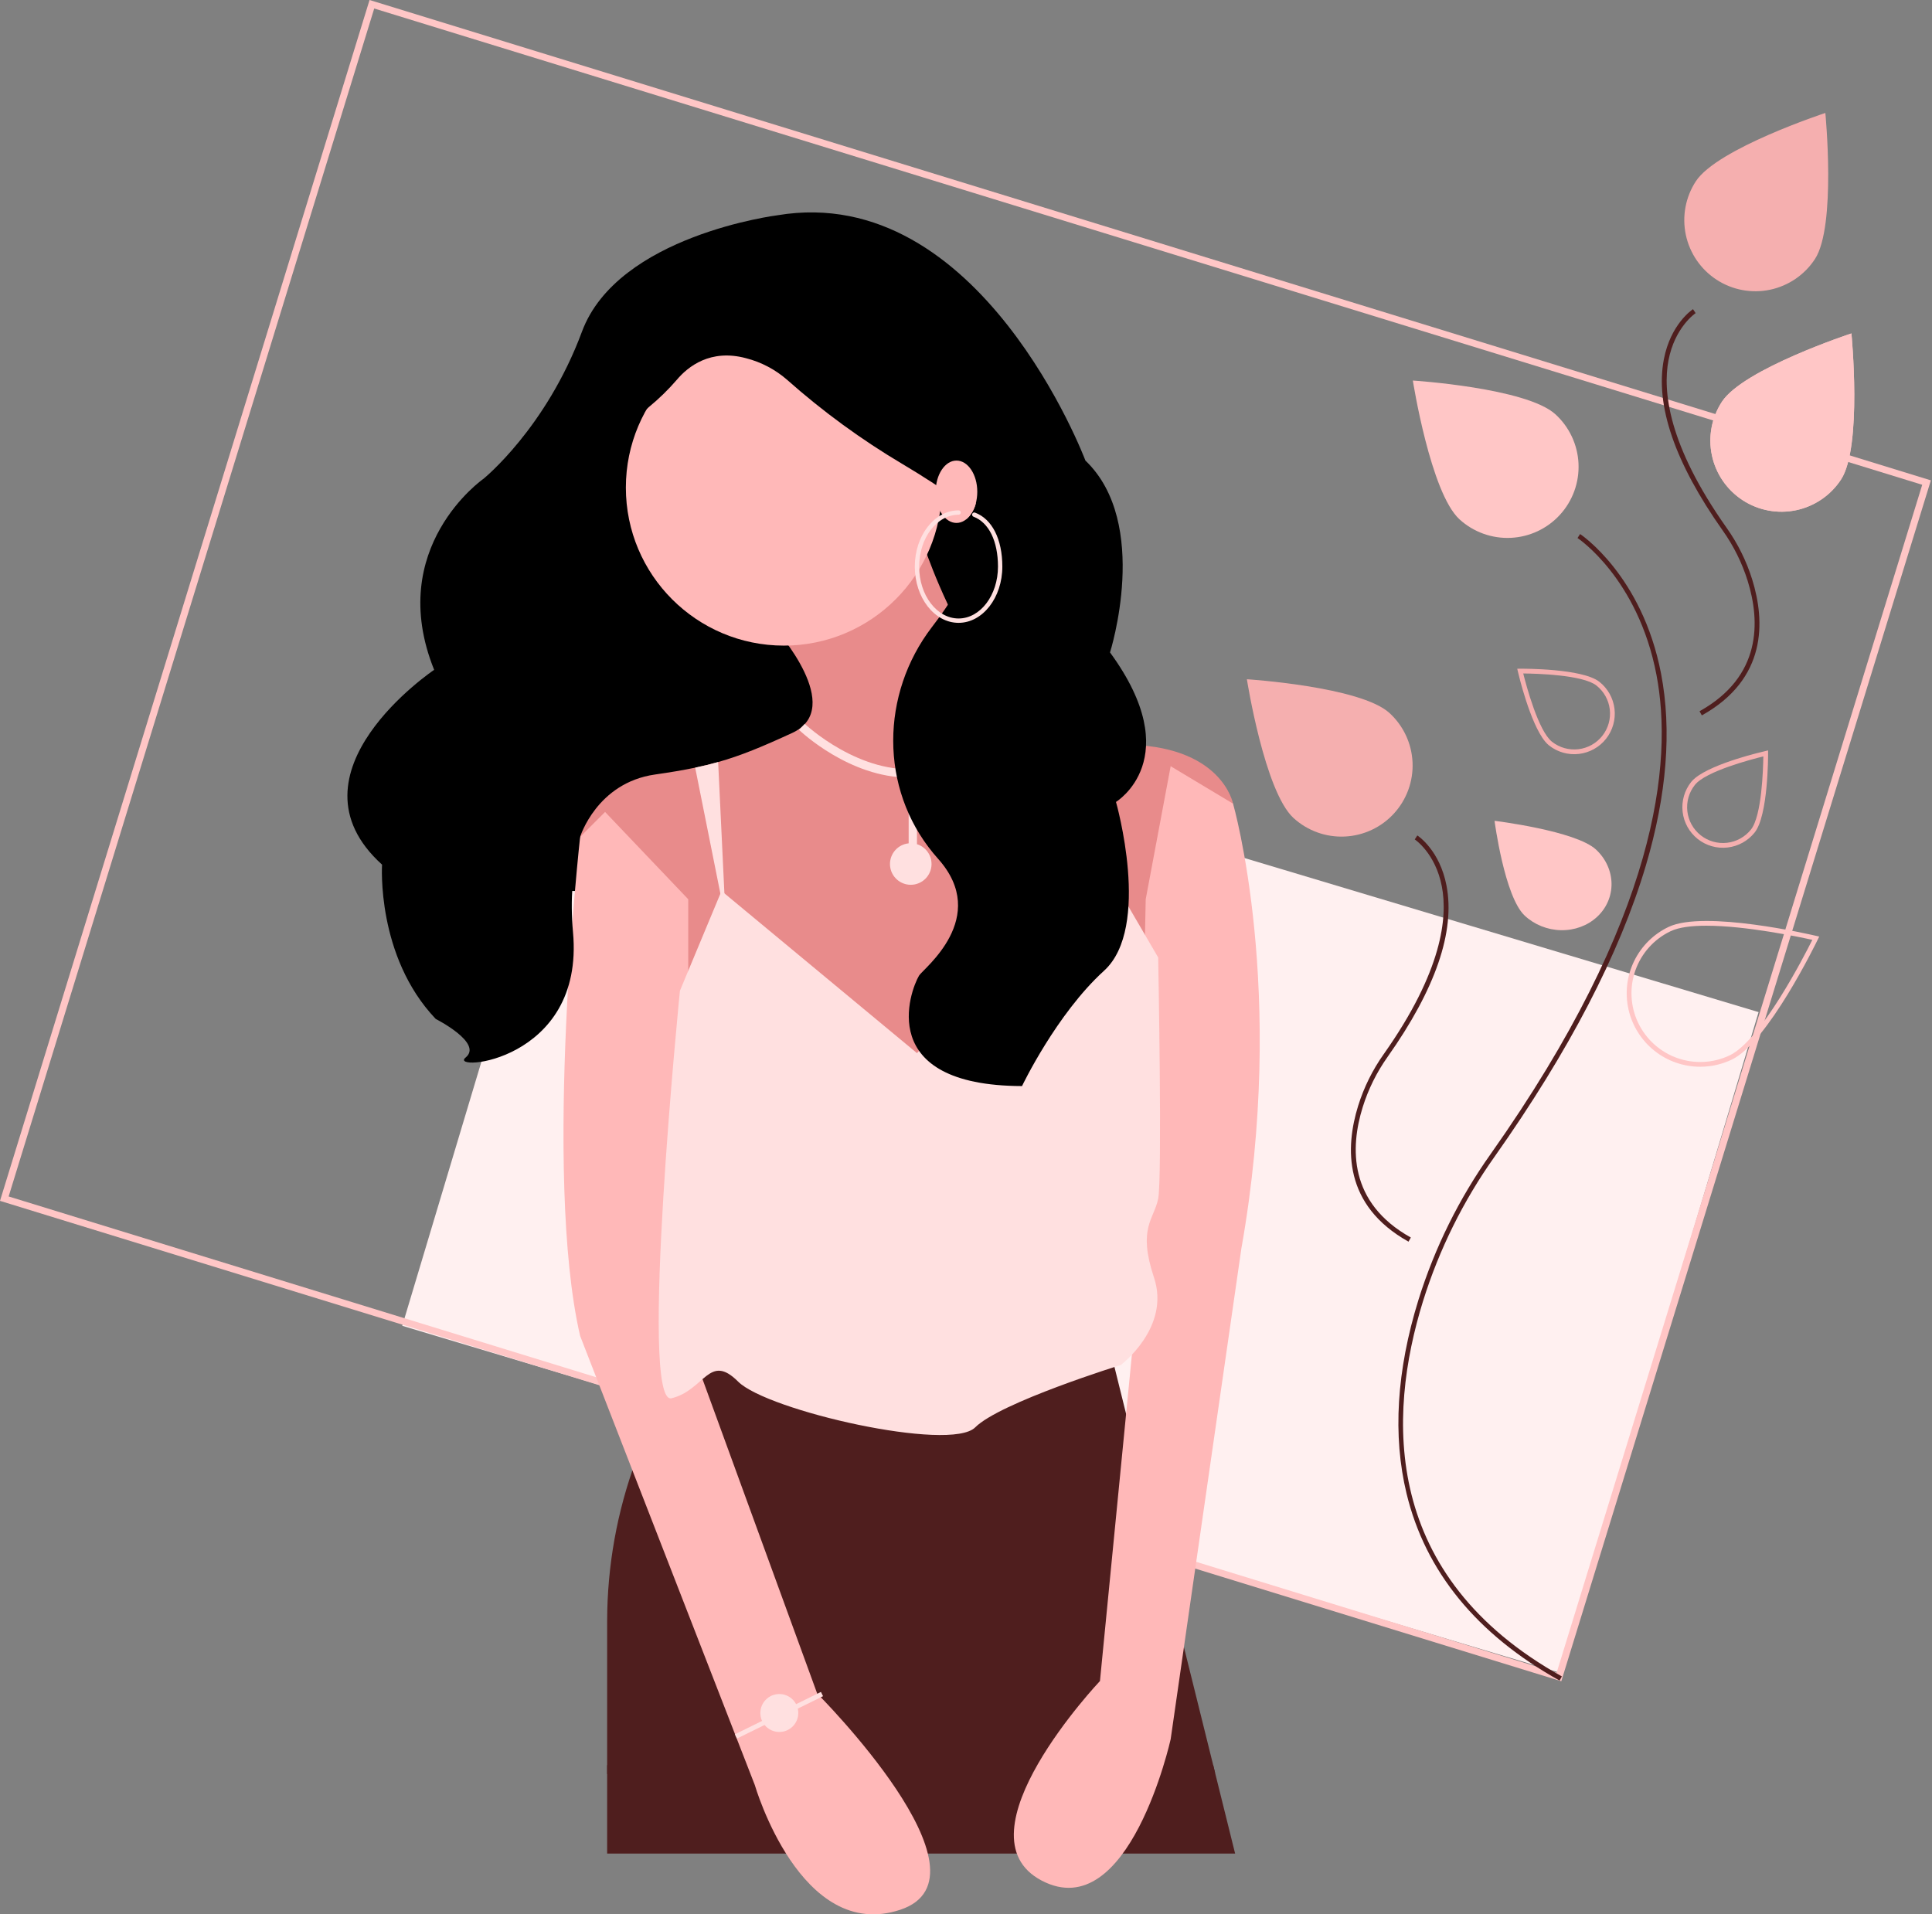 <svg width="886" height="878" viewBox="0 0 886 878" fill="none" xmlns="http://www.w3.org/2000/svg">
<rect x="0" y="0" width="886" height="878" fill="#808080" stroke="none"/>
<g id="undraw_jewelry_iima 1" clip-path="url(#clip0)">
<path id="Vector" d="M806.476 464.199L275.309 304.993L184.468 608.071L715.635 767.276L806.476 464.199Z" fill="#FFF0F0"/>
<path id="Vector_2" d="M716.006 771.089L0 550.774L169.473 0L885.479 220.315L716.006 771.089ZM3.964 548.752L713.864 767.188L881.514 222.337L171.615 3.901L3.964 548.752Z" fill="#FFC6C6"/>
<path id="Vector_3" d="M455.802 184.269H258.087V408.651H455.802V184.269Z" fill="black"/>
<path id="Vector_4" d="M566.418 850.143H278.435V743.341C278.482 718.263 282.943 693.389 291.613 669.857C292.052 668.656 292.491 667.473 292.948 666.291C305.707 633.125 322.3 613.653 322.3 613.653C438.637 678.497 509.203 619.374 509.203 619.374L521.829 670.296L522.744 673.996L556.329 809.443L557.245 813.162L566.418 850.143Z" fill="#4F1E1E"/>
<path id="Vector_5" d="M522.744 673.996C479.413 684.542 441.021 688.166 408.657 688.166C388.51 688.212 368.388 686.727 348.466 683.722C329.136 680.823 310.108 676.183 291.613 669.857C292.052 668.656 292.491 667.473 292.948 666.291C311.267 672.554 330.118 677.138 349.267 679.984C388.612 686.011 447.964 688.262 521.829 670.296L522.744 673.996Z" fill="#4F1E1E"/>
<path id="Vector_6" d="M557.245 813.162C499.629 831.185 449.356 836.926 408.657 836.926C388.51 836.972 368.388 835.486 348.466 832.482C315.701 827.428 291.804 819.17 278.435 813.658V809.52C291.232 814.936 315.434 823.557 349.267 828.744C394.563 835.686 466.387 837.613 556.329 809.443L557.245 813.162Z" fill="#4F1E1E"/>
<path id="Vector_7" d="M565.465 368.581L524.861 438.688V438.707L523.507 441.053L430.055 524.969L315.625 446.775L266.038 383.838C266.038 383.838 273.667 359.045 300.367 355.23C307.405 354.219 313.374 353.228 318.809 352.083C322.509 351.302 325.961 350.462 329.337 349.509C339.807 346.553 349.477 342.528 363.304 336.159C388.097 324.716 355.675 288.479 355.675 288.479L422.426 246.521C422.426 246.521 452.064 342.834 504.035 341.975C504.797 341.975 505.56 341.937 506.342 341.88C509.203 341.67 511.93 341.575 514.524 341.556C560.334 341.251 565.465 368.581 565.465 368.581Z" fill="#E88B8B"/>
<path id="Vector_8" d="M332.789 421.981L318.809 352.083C322.509 351.302 325.961 350.462 329.337 349.509L332.789 421.981Z" fill="#FFE0E0"/>
<path id="Vector_9" d="M514.524 341.556L501.574 411.492L504.035 341.975C504.797 341.975 505.56 341.937 506.342 341.88C509.203 341.67 511.93 341.575 514.524 341.556Z" fill="#3F3D56"/>
<path id="Vector_10" d="M359.49 296.108C399.515 296.108 431.962 263.661 431.962 223.635C431.962 183.61 399.515 151.162 359.49 151.162C319.464 151.162 287.017 183.61 287.017 223.635C287.017 263.661 319.464 296.108 359.49 296.108Z" fill="#FFB8B8"/>
<path id="Vector_11" d="M277.481 372.395L266.038 383.838C266.038 383.838 248.873 538.319 266.038 612.699L346.139 818.674C346.139 818.674 367.118 891.147 412.891 875.89C458.663 860.632 374.747 776.716 374.747 776.716L315.625 614.606V412.446L277.481 372.395Z" fill="#FFB8B8"/>
<path id="Vector_12" d="M536.857 351.416L565.465 368.581C565.465 368.581 590.258 454.404 569.279 572.648L536.857 797.695C536.857 797.695 517.785 883.518 477.735 862.539C437.684 841.56 504.435 770.995 504.435 770.995L521.6 595.535L525.414 412.446L536.857 351.416Z" fill="#FFB8B8"/>
<path id="Vector_13" d="M420.519 483.011L330.882 408.631L311.81 454.404C311.81 454.404 292.738 645.121 307.996 641.307C323.253 637.492 325.16 620.328 338.511 633.678C351.861 647.028 435.777 666.1 447.22 654.657C458.663 643.214 513.971 626.049 513.971 626.049C513.971 626.049 536.857 608.885 529.228 585.999C521.6 563.113 529.228 559.298 531.136 549.762C533.043 540.227 531.136 439.146 531.136 439.146L504.435 393.374L420.519 483.011Z" fill="#FFE0E0"/>
<path id="Vector_14" d="M422.914 356.23C439.844 354.128 454.526 343.366 466.552 324.246L463.323 322.216C451.941 340.312 438.194 350.482 422.466 352.443C394.515 355.927 369.303 332.23 369.052 331.99L366.418 334.75C367.42 335.707 389.656 356.615 416.653 356.615C416.67 356.615 416.688 356.613 416.705 356.613V386.795C414.356 387.033 412.18 388.134 410.596 389.885C409.013 391.636 408.136 393.912 408.135 396.273C408.135 398.633 409.01 400.91 410.592 402.662C412.174 404.414 414.35 405.517 416.698 405.756C419.047 405.996 421.4 405.355 423.303 403.958C425.206 402.562 426.523 400.508 426.999 398.196C427.475 395.884 427.075 393.478 425.878 391.443C424.681 389.409 422.771 387.891 420.519 387.184V356.452C421.316 356.391 422.112 356.33 422.914 356.23Z" fill="#FFE0E0"/>
<path id="Vector_15" d="M356.629 98.715C356.629 98.715 283.294 107.884 266.876 152.125C250.458 196.367 221.726 219.593 221.726 219.593C221.726 219.593 176.467 251.054 199.096 307.216C199.096 307.216 128.69 354.53 175.208 396.559C175.208 396.559 172.472 438.589 199.835 467.345C199.835 467.345 221.726 478.406 213.517 485.042C205.308 491.678 268.244 487.254 262.772 427.528C257.299 367.802 294.24 325.731 294.24 325.731C294.24 325.731 258.667 248.294 275.085 221.749C285.053 205.632 289.334 193.614 297.609 186.658C302.217 182.877 306.491 178.706 310.384 174.191C315.479 168.137 325.794 159.891 342.126 164.292C349.095 166.076 355.548 169.471 360.967 174.204C377.326 188.721 395.029 201.648 413.837 212.811C422.682 218.059 431.945 223.99 440.545 230.31C456.47 242.014 443.313 266.818 427.39 287.583C403.831 318.306 403.366 361.465 428.007 391.327C428.731 392.204 429.47 393.065 430.223 393.909C454.317 420.892 423.279 444.412 421.481 447.437C417.376 454.34 400.984 497.928 468.696 498.121C468.696 498.121 484.417 465.133 506.308 445.225C528.199 425.316 511.781 367.802 511.781 367.802C511.781 367.802 544.617 347.894 509.044 299.228C509.044 299.228 527.86 239.995 497.76 211.238C497.76 211.238 449.665 83.231 356.629 98.715Z" fill="black"/>
<path id="Vector_16" d="M438.637 239.846C443.904 239.846 448.173 233.442 448.173 225.542C448.173 217.643 443.904 211.238 438.637 211.238C433.371 211.238 429.102 217.643 429.102 225.542C429.102 233.442 433.371 239.846 438.637 239.846Z" fill="#FFB8B8"/>
<path id="Vector_17" d="M439.591 285.665C428.524 285.665 419.519 274.094 419.519 259.872C419.519 245.649 428.524 234.078 439.591 234.078C439.856 234.078 440.11 234.183 440.298 234.371C440.486 234.559 440.591 234.813 440.591 235.078C440.591 235.343 440.486 235.598 440.298 235.785C440.11 235.973 439.856 236.078 439.591 236.078C429.626 236.078 421.519 246.752 421.519 259.872C421.519 272.991 429.626 283.665 439.591 283.665C449.556 283.665 457.663 272.991 457.663 259.872C457.663 248.175 453.47 239.619 446.444 236.984C446.197 236.89 445.996 236.702 445.887 236.461C445.778 236.219 445.769 235.945 445.862 235.697C445.955 235.449 446.143 235.248 446.384 235.138C446.625 235.028 446.899 235.018 447.148 235.111C454.984 238.051 459.663 247.307 459.663 259.872C459.663 274.094 450.659 285.665 439.591 285.665Z" fill="#FFE0E0"/>
<path id="Vector_18" d="M447.664 230.168C447.072 233.306 445.438 236.152 443.026 238.245Z" fill="#FFB8B8"/>
<path id="Vector_19" d="M376.481 775.994L337 795.434L337.961 797.385L377.442 777.945L376.481 775.994Z" fill="#FFE0E0"/>
<path id="Vector_20" d="M357.388 794.361C362.192 794.361 366.086 790.467 366.086 785.663C366.086 780.859 362.192 776.964 357.388 776.964C352.584 776.964 348.69 780.859 348.69 785.663C348.69 790.467 352.584 794.361 357.388 794.361Z" fill="#FFE0E0"/>
<path id="Vector_21" d="M715.202 770.784C677.277 749.642 653.668 720.778 645.03 684.995C638.615 658.427 640.459 628.53 650.507 596.134C657.957 572.25 669.126 549.689 683.603 529.284C760.406 420.571 767.338 349.733 759.629 309.451C751.177 265.282 723.715 246.939 723.438 246.759L724.624 244.936C724.907 245.12 753.093 263.89 761.749 308.954C766.738 334.934 764.391 364.558 754.771 397.003C742.798 437.382 719.451 482.31 685.379 530.539C671.034 550.758 659.967 573.112 652.584 596.778C636.103 649.91 633.771 722.899 716.26 768.885L715.202 770.784Z" fill="#4F1E1E"/>
<path id="Vector_22" d="M645.937 569.483C616.039 552.817 616.872 526.404 622.835 507.181C625.479 498.703 629.443 490.695 634.582 483.451C661.488 445.366 663.92 420.625 661.222 406.576C658.291 391.321 648.891 385.058 648.796 384.996L649.981 383.173C650.399 383.445 660.254 390.011 663.357 406.166C667.398 427.203 658.314 453.628 636.359 484.706C631.351 491.763 627.488 499.565 624.912 507.825C619.187 526.28 618.372 551.628 646.996 567.585L645.937 569.483Z" fill="#4F1E1E"/>
<path id="Vector_23" d="M780.452 328.109L779.393 326.209C808.018 310.252 807.202 284.904 801.478 266.45C798.901 258.189 795.038 250.387 790.031 243.331C768.075 212.252 758.991 185.827 763.032 164.791C766.135 148.635 775.99 142.069 776.408 141.797L777.595 143.619C777.5 143.682 768.051 150.027 765.151 165.286C762.483 179.327 764.941 204.047 791.807 242.075C796.946 249.319 800.91 257.327 803.555 265.805C809.518 285.028 810.35 311.441 780.452 328.109Z" fill="#4F1E1E"/>
<path id="Vector_24" d="M844.287 219.921C839.558 227.162 832.147 232.229 823.683 234.008C815.22 235.786 806.396 234.13 799.153 229.405C791.91 224.679 786.84 217.271 785.058 208.808C783.275 200.345 784.927 191.521 789.649 184.276C799.493 169.188 849.049 152.925 849.049 152.925C849.049 152.925 854.13 204.834 844.287 219.921Z" fill="#FFC6C6"/>
<path id="Vector_25" d="M844.287 219.921C839.558 227.162 832.147 232.229 823.683 234.008C815.22 235.786 806.396 234.13 799.153 229.405C791.91 224.679 786.84 217.271 785.058 208.808C783.275 200.345 784.927 191.521 789.649 184.276C799.493 169.188 849.049 152.925 849.049 152.925C849.049 152.925 854.13 204.834 844.287 219.921Z" fill="#FFC6C6"/>
<path id="Vector_26" d="M731.979 389.705C736.426 393.883 738.965 399.48 739.036 405.266C739.108 411.051 736.707 416.552 732.361 420.559C728.015 424.565 722.08 426.749 715.861 426.631C709.643 426.513 703.649 424.101 699.198 419.927C689.931 411.229 685.385 376.467 685.385 376.467C685.385 376.467 722.712 381.007 731.979 389.705Z" fill="#FFC6C6"/>
<path id="Vector_27" d="M832.326 118.804C827.597 126.043 820.186 131.108 811.724 132.885C803.261 134.662 794.439 133.007 787.197 128.282C779.955 123.557 774.885 116.15 773.102 107.688C771.32 99.227 772.969 90.404 777.689 83.159C787.533 68.071 837.089 51.808 837.089 51.808C837.089 51.808 842.17 103.717 832.326 118.804Z" fill="#F5AFAF"/>
<path id="Vector_28" d="M779.753 489.258C772.1 489.271 764.671 486.678 758.688 481.908C752.704 477.138 748.522 470.473 746.829 463.01C745.136 455.547 746.033 447.73 749.373 440.845C752.712 433.96 758.295 428.416 765.204 425.125C781.622 417.302 830.865 428.754 832.955 429.245L834.275 429.556L833.685 430.777C832.75 432.708 810.615 478.161 794.195 485.984C789.686 488.139 784.751 489.258 779.753 489.258V489.258ZM782.495 424.575C775.817 424.575 769.964 425.266 766.14 427.088C758.594 430.687 752.787 437.135 749.994 445.015C747.202 452.895 747.653 461.561 751.248 469.108C754.843 476.655 761.288 482.466 769.166 485.263C777.044 488.059 785.711 487.613 793.26 484.022C807.544 477.217 827.41 438.489 831.119 431.059C825.184 429.741 800.758 424.575 782.495 424.575V424.575Z" fill="#FFC6C6"/>
<path id="Vector_29" d="M713.282 189.994C716.447 192.88 719.013 196.361 720.833 200.239C722.653 204.117 723.691 208.315 723.889 212.594C724.086 216.873 723.439 221.149 721.983 225.177C720.528 229.206 718.294 232.909 715.408 236.074C712.522 239.239 709.04 241.805 705.163 243.625C701.285 245.445 697.087 246.483 692.808 246.68C688.529 246.878 684.253 246.23 680.224 244.775C676.195 243.32 672.493 241.086 669.327 238.199C656.016 226.062 647.92 174.537 647.92 174.537C647.92 174.537 699.971 177.856 713.282 189.994Z" fill="#FFC6C6"/>
<path id="Vector_30" d="M637.173 326.991C643.565 332.819 647.38 340.949 647.779 349.591C648.178 358.232 645.127 366.679 639.298 373.071C633.469 379.464 625.34 383.279 616.698 383.677C608.057 384.076 599.61 381.025 593.218 375.197C579.906 363.059 571.81 311.534 571.81 311.534C571.81 311.534 623.861 314.853 637.173 326.991Z" fill="#F5AFAF"/>
<path id="Vector_31" d="M777.401 356.822C785.826 349.926 808.466 344.719 809.506 344.483L810.829 344.182L810.835 345.539C810.839 346.698 810.875 374.026 804.687 381.81C801.614 385.67 797.135 388.153 792.233 388.711C787.331 389.269 782.408 387.858 778.546 384.788C774.684 381.717 772.2 377.239 771.639 372.337C771.078 367.436 772.487 362.512 775.555 358.649C776.104 357.976 776.723 357.364 777.401 356.822V356.822ZM808.65 346.924C803.132 348.277 782.23 353.744 777.257 360.002C774.55 363.414 773.308 367.762 773.805 372.089C774.301 376.416 776.495 380.369 779.904 383.08C783.314 385.791 787.66 387.037 791.987 386.545C796.315 386.053 800.27 383.863 802.984 380.456C807.96 374.197 808.575 352.604 808.65 346.924V346.924Z" fill="#F5AFAF"/>
<path id="Vector_32" d="M708.575 340.088C701.644 331.692 696.34 309.075 696.099 308.035L695.793 306.714L697.15 306.703C698.309 306.693 725.636 306.541 733.447 312.696C737.32 315.752 739.822 320.221 740.401 325.121C740.98 330.02 739.59 334.949 736.536 338.824C733.482 342.699 729.014 345.203 724.115 345.784C719.216 346.366 714.286 344.978 710.409 341.926C709.735 341.38 709.12 340.764 708.575 340.088V340.088ZM698.544 308.882C699.921 314.394 705.477 335.272 711.756 340.218C715.18 342.911 719.532 344.134 723.857 343.619C728.182 343.105 732.126 340.894 734.822 337.473C737.518 334.052 738.746 329.701 738.236 325.376C737.725 321.05 735.519 317.104 732.1 314.404C725.82 309.455 704.225 308.932 698.544 308.882V308.882Z" fill="#F5AFAF"/>
</g>
<defs>
<clipPath id="clip0">
<rect width="885.479" height="878" fill="white"/>
</clipPath>
</defs>
</svg>
